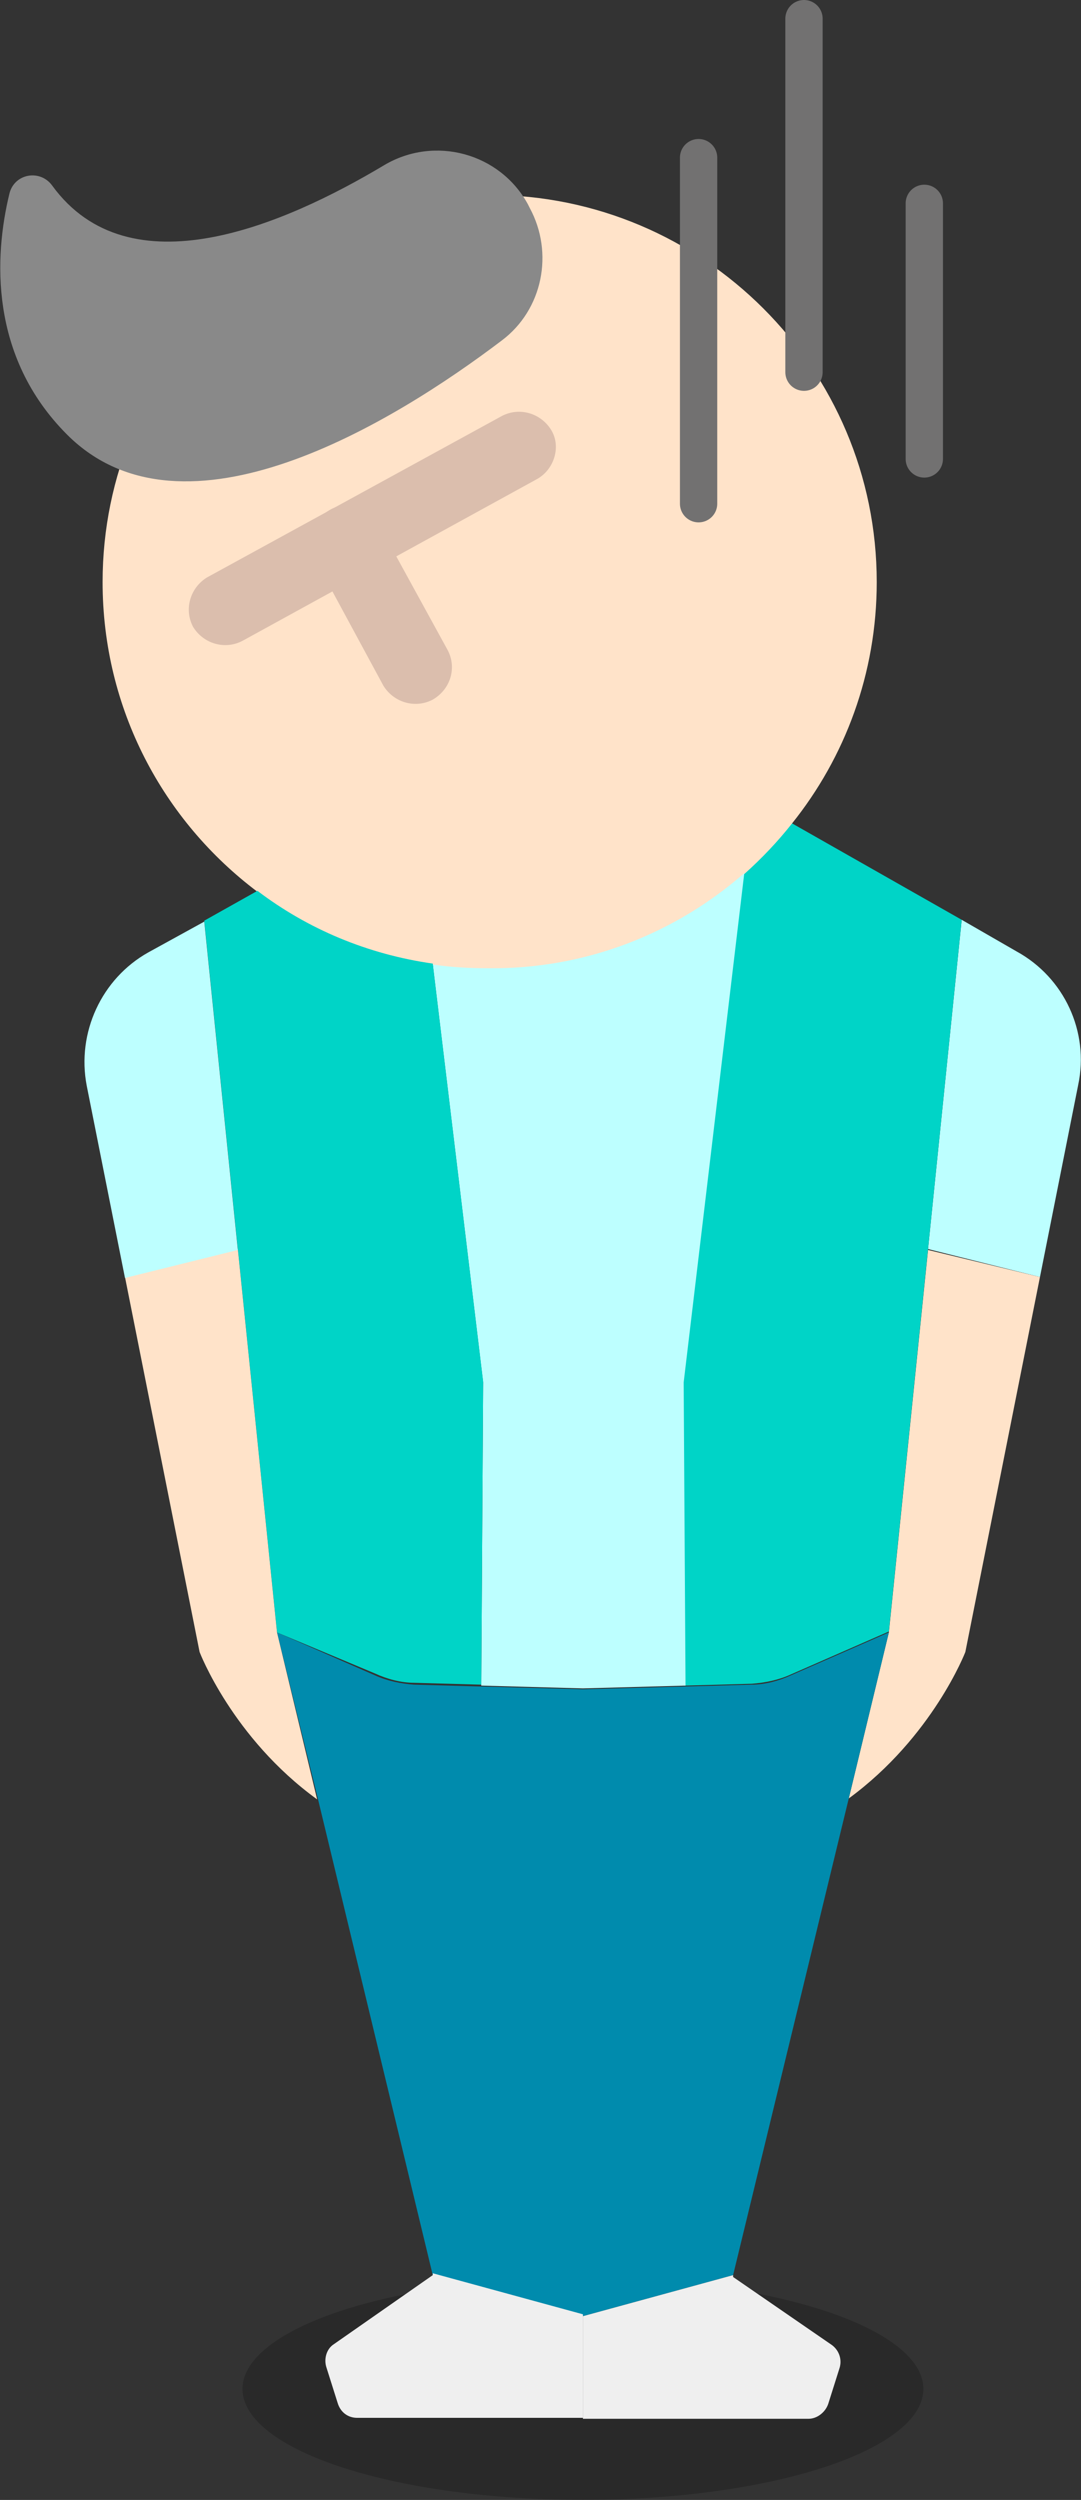 <?xml version="1.0" encoding="utf-8"?>
<!-- Generator: Adobe Illustrator 18.0.0, SVG Export Plug-In . SVG Version: 6.00 Build 0)  -->
<!DOCTYPE svg PUBLIC "-//W3C//DTD SVG 1.1//EN" "http://www.w3.org/Graphics/SVG/1.1/DTD/svg11.dtd">
<svg version="1.1" xmlns="http://www.w3.org/2000/svg" xmlns:xlink="http://www.w3.org/1999/xlink" x="0px" y="0px"
	 viewBox="0 0 115.9 268" enable-background="new 0 0 115.9 268" xml:space="preserve">
<rect x="0" y="0" width="115.9" height="268" fill="#333333" stroke="none"/>
<g id="Layer_1">
	<g>
		<ellipse opacity="0.2" cx="62.5" cy="256.1" rx="36.5" ry="11.9"/>
		<g>
			<g>
				<g>
					<g id="XMLID_33_">
						<g>
							<path fill="#BDFFFF" d="M109,102c5.1,2.8,7.8,8.6,6.6,14.3l-4.1,20.6l-12-3l3.6-35.2l0-0.1L109,102z"/>
							<path fill="#FFE3C9" d="M111.5,136.9l-8,40.2c0,0-3.5,9.1-12.5,15.7l4.3-17.8l4.2-41L111.5,136.9z"/>
							<path fill="#00D4C7" d="M99.5,133.9l-4.2,41l-10.5,4.6c-1.3,0.6-2.8,0.9-4.2,1l-7.2,0.2l-0.2-32.5l6.5-54.6
								c1.9-1.6,3.6-3.4,5.1-5.4l18.3,10.4l0,0.1L99.5,133.9z"/>
							<path fill="#008BAD" d="M91,192.8l-12.4,51.1l0,0l-16.1,4.4l-16.1-4.4l0,0l-12.3-51L29.7,175l10.5,4.6c1.3,0.6,2.8,0.9,4.2,1
								l7.2,0.2l10.9,0.3l10.9-0.3l7.2-0.2c1.4,0,2.9-0.4,4.2-1l10.5-4.6L91,192.8z"/>
							<path fill="#EFEFEF" d="M89.2,251.4c0.8,0.6,1.1,1.6,0.8,2.5l-1.2,3.8c-0.3,0.9-1.2,1.6-2.1,1.6H62.5v-10.8v-0.2l16.1-4.4
								l0,0.2L89.2,251.4z"/>
							<path fill="#FFE3C9" d="M27.6,95.6C17.5,88,11,76,11,62.4c0-22.9,18.6-41.5,41.5-41.5s41.5,18.6,41.5,41.5
								c0,9.8-3.4,18.8-9.1,25.9c-1.5,1.9-3.2,3.7-5.1,5.4c-7.3,6.4-16.8,10.2-27.3,10.2c-2,0-4.1-0.2-6-0.4
								C39.4,102.4,33,99.7,27.6,95.6z"/>
							<path fill="#BDFFFF" d="M79.8,93.6l-6.5,54.6l0.2,32.5L62.5,181l-10.9-0.3l0.2-32.5l-5.4-44.8c2,0.3,4,0.4,6,0.4
								C62.9,103.9,72.5,100,79.8,93.6z"/>
							<path fill="#EFEFEF" d="M62.5,248.4v10.8H38.3c-1,0-1.8-0.6-2.1-1.6l-1.2-3.8c-0.3-0.9,0-2,0.8-2.5l10.6-7.4l0-0.2l16.1,4.4
								V248.4z"/>
							<path fill="#00D4C7" d="M25.5,133.9l-3.6-35.2l5.7-3.2c5.4,4.1,11.8,6.8,18.8,7.8l5.4,44.8l-0.2,32.5l-7.2-0.2
								c-1.4,0-2.9-0.4-4.2-1L29.7,175L25.5,133.9z"/>
							<path fill="#FFE3C9" d="M29.7,175l4.3,17.9c-9.1-6.6-12.6-15.8-12.6-15.8l-8-40.2l12.1-3L29.7,175z"/>
							<path fill="#BDFFFF" d="M21.9,98.8l3.6,35.2l-12.1,3l-4.1-20.6c-1.1-5.7,1.6-11.5,6.6-14.3L21.9,98.8z"/>
						</g>
					</g>
				</g>
				<path fill="#898989" d="M5.6,19.9c-1.3-1.8-4.1-1.3-4.6,0.9c-1.6,6.6-2.2,17.4,6.2,25.8c12.5,12.5,35-1.3,46.6-10.1
					c4.4-3.3,5.6-9.4,3-14.2l-0.2-0.4c-3-5.5-10-7.4-15.4-4.2C30.5,24.1,13.9,31.3,5.6,19.9z"/>
				<g>
					<g>
						<path fill="#DBBEAD" d="M57.5,51.4L26,68.7c-1.9,1-4.2,0.3-5.3-1.5c-1-1.9-0.3-4.2,1.5-5.3l31.6-17.3c1.9-1,4.2-0.3,5.3,1.5
							S59.4,50.4,57.5,51.4z"/>
					</g>
					<g>
						<path fill="#DBBEAD" d="M46.4,75c-1.9,1-4.2,0.3-5.3-1.5L33.8,60c-1-1.9-0.3-4.2,1.5-5.3s4.2-0.3,5.3,1.5L48,69.7
							C49,71.6,48.3,73.9,46.4,75z"/>
					</g>
				</g>
			</g>
			
				<line fill="none" stroke="#727171" stroke-width="4" stroke-linecap="round" stroke-miterlimit="10" x1="99.1" y1="21.8" x2="99.1" y2="49.2"/>
			
				<line fill="none" stroke="#727171" stroke-width="4" stroke-linecap="round" stroke-miterlimit="10" x1="86.2" y1="2" x2="86.2" y2="39.9"/>
			
				<line fill="none" stroke="#727171" stroke-width="4" stroke-linecap="round" stroke-miterlimit="10" x1="74.9" y1="16.9" x2="74.9" y2="54"/>
		</g>
	</g>
</g>
<g id="Layer_2">
</g>
</svg>
